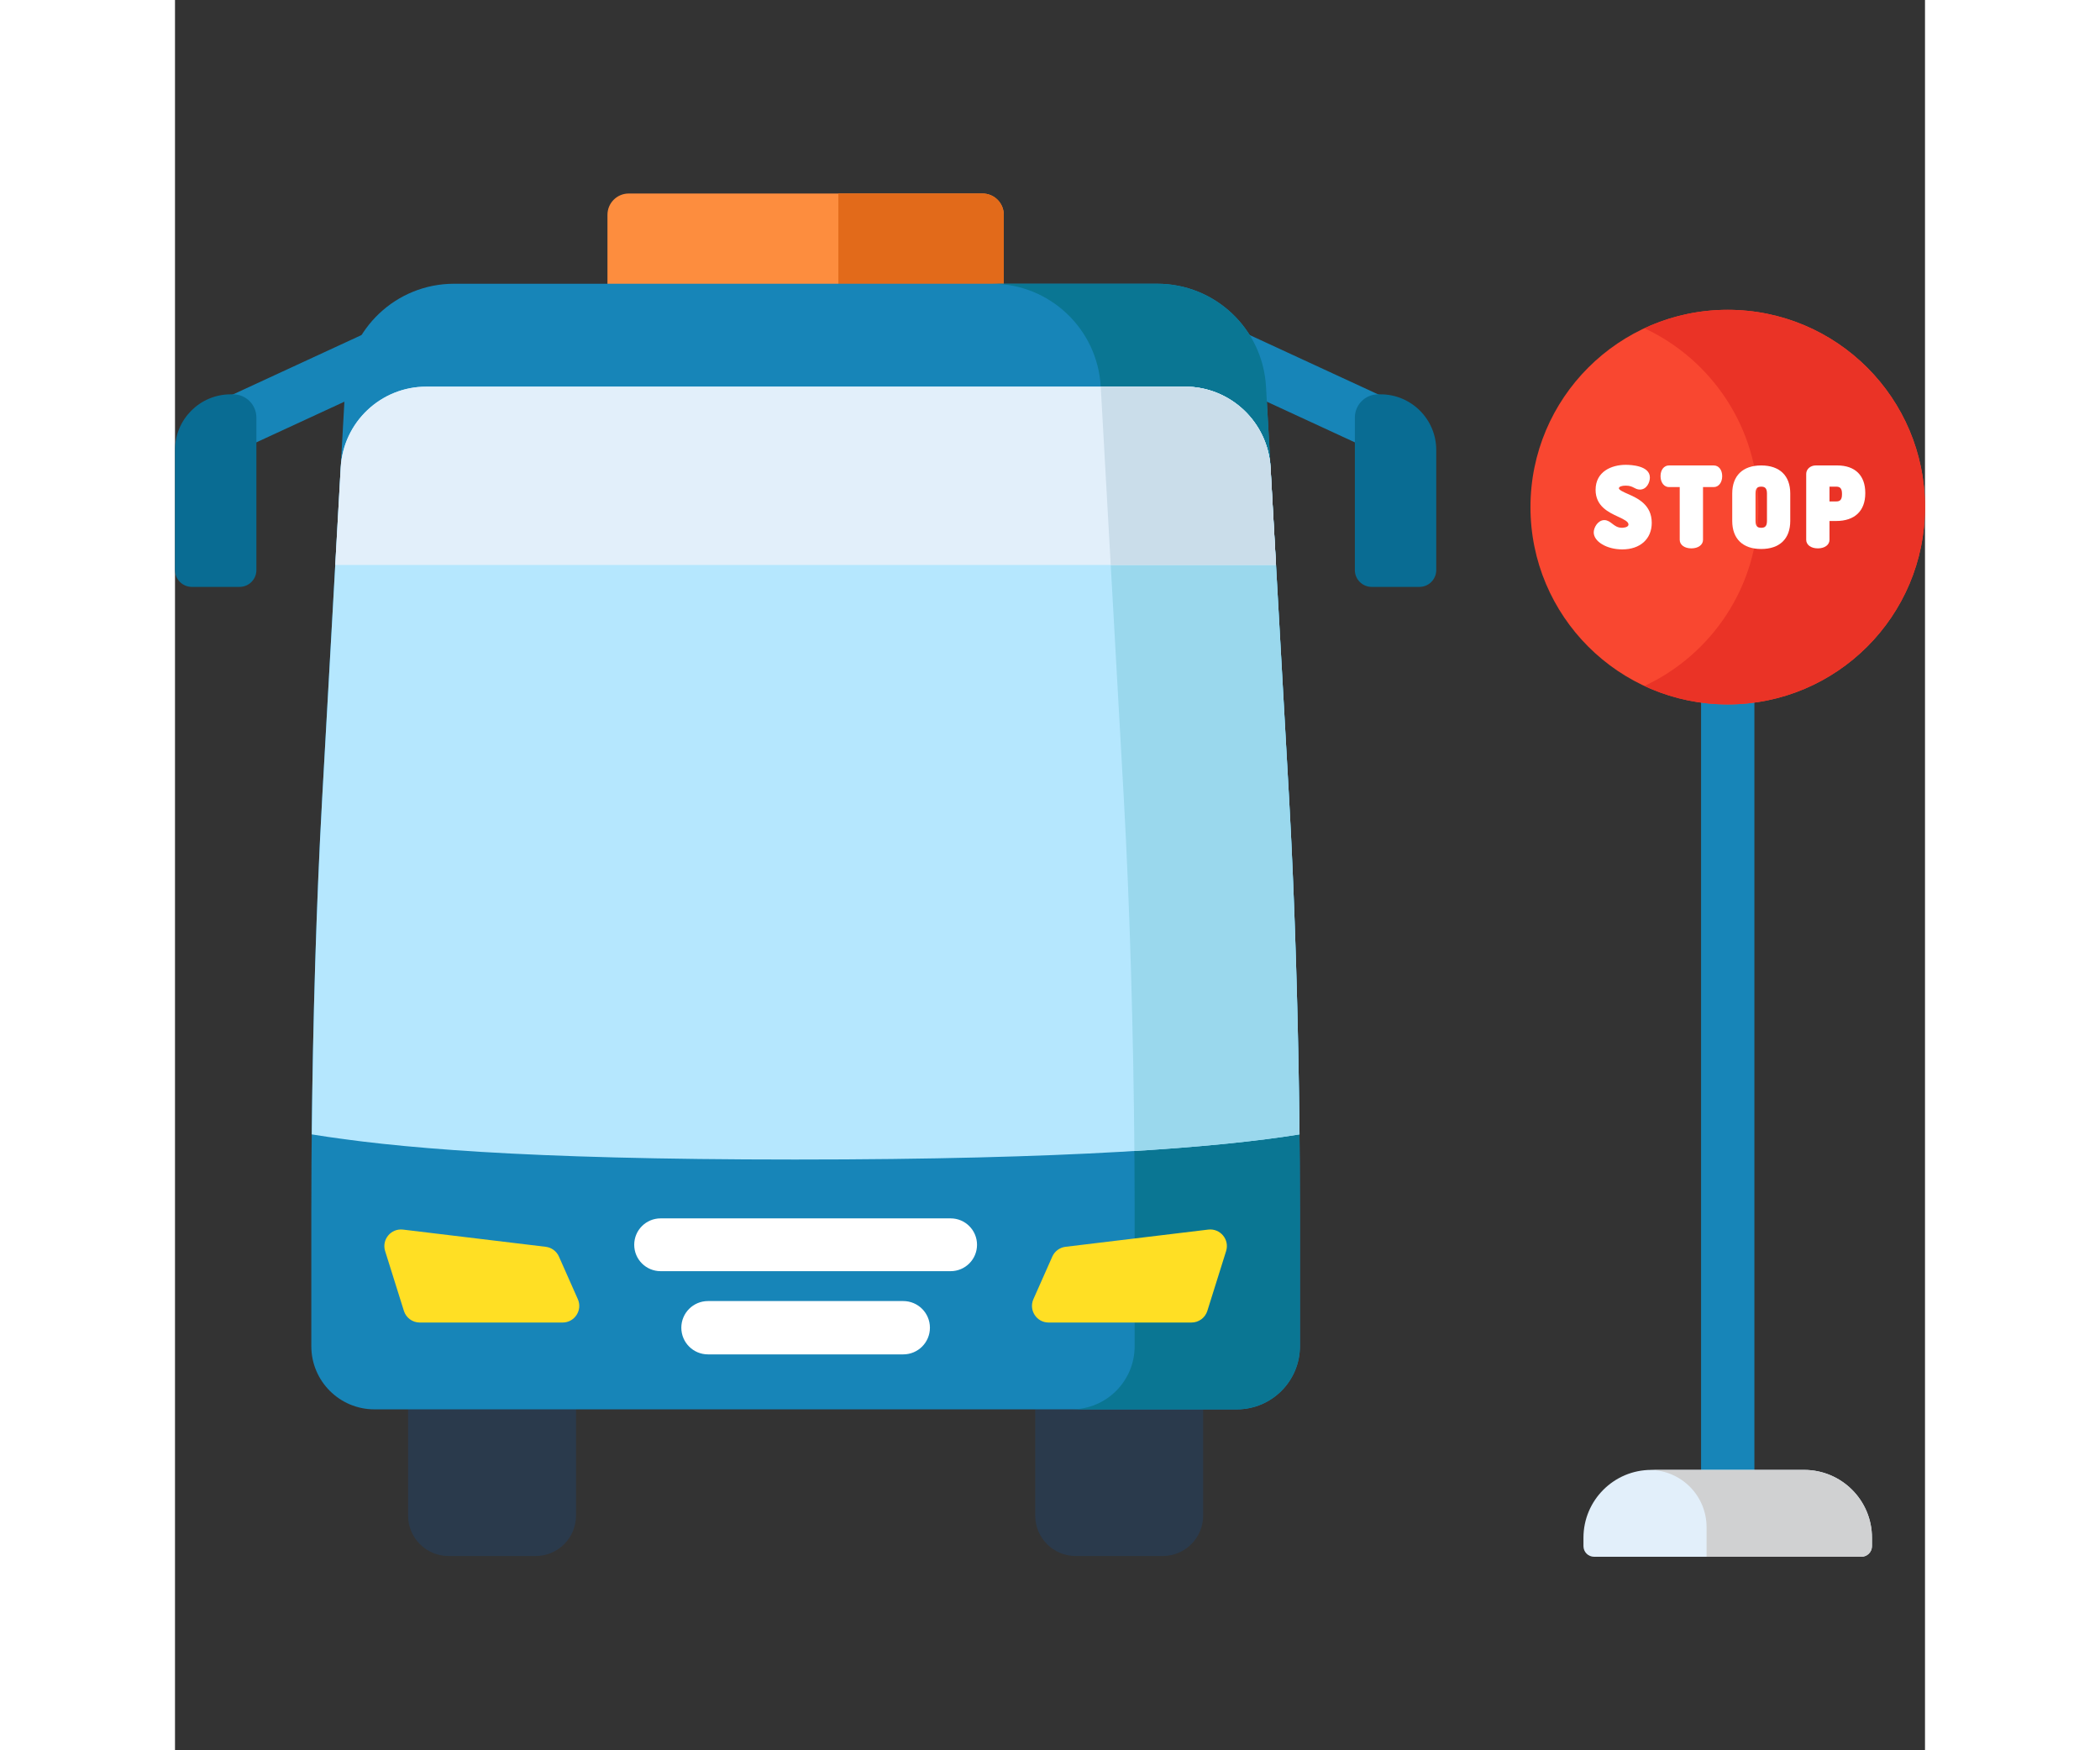 <?xml version="1.0" encoding="iso-8859-1"?>
<!-- Generator: Adobe Illustrator 19.0.0, SVG Export Plug-In . SVG Version: 6.00 Build 0)  -->
<svg
  height="20px"
  width="24px"
  version="1.1" id="Capa_1" xmlns="http://www.w3.org/2000/svg" xmlns:xlink="http://www.w3.org/1999/xlink" x="0px"
  y="0px"
  viewBox="0 0 512.005 512.005" style="enable-background:new 0 0 512.005 512.005;" xml:space="preserve">
<rect x="0" y="0" width="512.005" height="512.005" fill="#333333" stroke="none"/>
<g>
	<rect x="446.49" y="197.762" style="fill:#1785B8;" width="15.599" height="238.5"/>
  <path style="fill:#1785B8;" d="M18.321,131.15c-2.948,0-5.768-1.679-7.085-4.531c-1.807-3.91-0.101-8.545,3.81-10.35L58.25,96.312
		c3.911-1.808,8.545-0.101,10.351,3.81c1.807,3.91,0.101,8.545-3.81,10.35l-43.204,19.956
		C20.528,130.918,19.415,131.15,18.321,131.15z"/>
  <path style="fill:#1785B8;" d="M350.687,131.15c2.948,0,5.768-1.679,7.085-4.531c1.807-3.91,0.101-8.545-3.81-10.35l-43.203-19.957
		c-3.911-1.808-8.545-0.101-10.351,3.81c-1.807,3.91-0.101,8.545,3.81,10.35l43.204,19.956
		C348.481,130.918,349.593,131.15,350.687,131.15z"/>
</g>
  <circle style="fill:#F94730;" cx="454.29" cy="148.342" r="57.715"/>
  <path style="fill:#EA3326;" d="M454.285,90.631c-8.71,0-16.964,1.941-24.368,5.396c19.693,9.188,33.346,29.154,33.346,52.319
	s-13.653,43.13-33.346,52.319c7.405,3.455,15.658,5.396,24.368,5.396c31.875,0,57.715-25.84,57.715-57.715
	S486.16,90.631,454.285,90.631z"/>
  <path style="fill:#E2EFFA;" d="M476.63,429.983h-44.69c-10.969,0-19.861,8.892-19.861,19.861v2.449c0,1.715,1.39,3.105,3.105,3.105
	h78.201c1.715,0,3.105-1.39,3.105-3.105v-2.449C496.491,438.875,487.599,429.983,476.63,429.983z"/>
  <path style="fill:#D0D1D2;" d="M476.63,429.983h-44.69c-0.101,0-0.198,0.014-0.299,0.015c9.115,0.161,16.457,7.588,16.457,16.741
	v8.66h45.288c1.715,0,3.106-1.39,3.106-3.106v-2.449C496.491,438.875,487.599,429.983,476.63,429.983z"/>
  <path style="fill:#FD8D3E;" d="M242.481,93.288H126.527V62.834c0-3.439,2.788-6.228,6.228-6.228h103.499
	c3.439,0,6.228,2.788,6.228,6.228L242.481,93.288L242.481,93.288z"/>
  <path style="fill:#E26A1A;"
        d="M236.253,56.606h-42.166v36.681h48.394V62.834C242.481,59.394,239.693,56.606,236.253,56.606z"/>
  <g>
	<path style="fill:#096C93;" d="M4.927,171.684h13.959c2.721,0,4.927-2.206,4.927-4.927v-44.609c0-3.754-3.043-6.797-6.797-6.797
		h-0.721c-9,0-16.295,7.295-16.295,16.294v35.113C0,169.479,2.206,171.684,4.927,171.684z"/>
    <path style="fill:#096C93;" d="M364.082,171.684h-13.959c-2.721,0-4.927-2.206-4.927-4.927v-44.609
		c0-3.754,3.043-6.797,6.797-6.797h0.721c8.999,0,16.294,7.295,16.294,16.294v35.113
		C369.008,169.479,366.803,171.684,364.082,171.684z"/>
</g>
  <g>
	<path style="fill:#2A3A4C;" d="M68.196,398.806v44.54c0,6.537,5.3,11.837,11.837,11.837h25.461c6.537,0,11.837-5.3,11.837-11.837
		v-44.54H68.196z"/>
    <path style="fill:#2A3A4C;" d="M251.678,398.806v44.54c0,6.537,5.3,11.837,11.837,11.837h25.461c6.537,0,11.837-5.3,11.837-11.837
		v-44.54H251.678z"/>
</g>
  <path style="fill:#1785B8;" d="M49.808,113.103l-6.746,120.38c-2.119,37.807-3.179,83.13-3.179,120.996v39.322
	c0,10.203,8.271,18.474,18.474,18.474H310.65c10.203,0,18.474-8.271,18.474-18.474v-39.322c0-37.866-1.06-83.189-3.179-120.996
	l-6.746-120.38c-0.946-16.889-14.918-30.1-31.834-30.1H81.641C64.726,83.003,50.754,96.214,49.808,113.103z"/>
  <path style="fill:#0A7693;" d="M325.946,233.483l-6.746-120.38c-0.946-16.889-14.918-30.1-31.834-30.1H239.01
	c16.916,0,30.887,13.211,31.834,30.1l6.746,120.38c2.119,37.807,3.179,83.13,3.179,120.996v39.322
	c0,10.203-8.271,18.474-18.474,18.474h48.356c10.203,0,18.474-8.271,18.474-18.474v-39.322
	C329.125,316.612,328.065,271.289,325.946,233.483z"/>
  <path style="fill:#B5E7FE;" d="M40.003,331.842c23.748,3.833,61.174,7.355,141.382,7.355c80.21,0,123.86-3.521,147.621-7.355
	c-0.33-32.435-1.349-67.844-3.059-98.359l-1.92-34.267l-3.498-62.428c-0.745-13.29-11.738-23.684-25.049-23.684H73.53
	c-13.311,0-24.304,10.395-25.049,23.684l-3.498,62.428l-1.92,34.267C41.352,263.999,40.332,299.408,40.003,331.842z"/>
  <path style="fill:#9AD8ED;" d="M328.934,325.599c-0.014-1.118-0.031-2.244-0.047-3.368c-0.017-1.195-0.034-2.389-0.052-3.589
	c-0.018-1.159-0.038-2.323-0.057-3.487c-0.02-1.198-0.042-2.397-0.064-3.599c-0.021-1.145-0.042-2.29-0.065-3.437
	c-0.025-1.286-0.053-2.574-0.08-3.862c-0.023-1.065-0.044-2.129-0.068-3.195c-0.05-2.215-0.103-4.433-0.159-6.651
	c-0.022-0.869-0.046-1.737-0.069-2.605c-0.04-1.517-0.08-3.034-0.123-4.55c-0.028-0.989-0.057-1.977-0.086-2.965
	c-0.042-1.42-0.085-2.839-0.129-4.257c-0.031-0.975-0.061-1.949-0.093-2.921c-0.05-1.531-0.102-3.057-0.155-4.581
	c-0.028-0.822-0.056-1.645-0.085-2.465c-0.083-2.308-0.168-4.609-0.257-6.896c-0.015-0.395-0.032-0.786-0.048-1.181
	c-0.076-1.929-0.155-3.85-0.236-5.76c-0.034-0.791-0.069-1.575-0.103-2.362c-0.067-1.538-0.136-3.069-0.206-4.591
	c-0.038-0.819-0.076-1.635-0.115-2.449c-0.075-1.573-0.152-3.135-0.23-4.688c-0.035-0.687-0.069-1.378-0.104-2.061
	c-0.115-2.22-0.232-4.425-0.354-6.599l-5.419-96.698c-0.746-13.288-11.739-23.682-25.049-23.682h-24.634l6.746,120.38
	c1.796,32.05,2.828,69.487,3.102,103.218c21.632-1.33,37.163-3.06,48.313-4.859C328.985,329.773,328.961,327.691,328.934,325.599z"
  />
  <g>
	<path style="fill:#FFDF24;" d="M302.303,359.69l-41.759,5.032c-1.702,0.205-3.17,1.291-3.865,2.857l-5.527,12.458
		c-1.427,3.217,0.928,6.839,4.447,6.839h41.798c2.126,0,4.006-1.38,4.642-3.409l5.488-17.49
		C308.586,362.607,305.811,359.268,302.303,359.69z"/>
    <path style="fill:#FFDF24;" d="M66.705,359.69l41.759,5.032c1.702,0.205,3.17,1.291,3.865,2.857l5.527,12.458
		c1.427,3.217-0.928,6.839-4.447,6.839H71.61c-2.126,0-4.006-1.38-4.642-3.409l-5.488-17.49
		C60.423,362.607,63.197,359.268,66.705,359.69z"/>
</g>
  <path style="fill:#E2EFFA;" d="M73.529,113.103c-13.311,0-24.304,10.395-25.049,23.685l-1.596,28.482h275.24l-1.596-28.482
	c-0.745-13.29-11.738-23.685-25.049-23.685H73.529z"/>
  <path style="fill:#CADDEA;" d="M320.528,136.788c-0.745-13.29-11.738-23.684-25.049-23.684h-24.634l0,0l2.923,52.167h48.356
	L320.528,136.788z"/>
  <g>
	<path style="fill:#FFFFFF;" d="M425.02,144.47c-1.149-0.507-2.579-1.137-2.579-1.631c0-0.46,0.82-0.78,1.994-0.78
		c1.243,0,1.864,0.322,2.464,0.633c0.494,0.255,1.003,0.52,1.692,0.52c1.993,0,2.921-2.105,2.921-3.528
		c0-3.442-5.417-3.71-7.077-3.71c-4.063,0-8.807,1.917-8.807,7.32c0,4.793,3.802,6.559,6.579,7.849
		c1.891,0.878,3.039,1.471,3.039,2.284c0,0.951-1.825,0.963-1.903,0.963c-1.295,0-2.08-0.604-2.839-1.189
		c-0.675-0.519-1.372-1.057-2.319-1.057c-1.866,0-3.103,2.16-3.103,3.588c0,2.701,3.824,4.984,8.352,4.984
		c5.239,0,8.624-3.051,8.624-7.775C432.058,147.573,427.822,145.706,425.02,144.47z"/>
    <path style="fill:#FFFFFF;" d="M450.203,136.156h-13.106c-1.452,0-2.466,1.288-2.466,3.133c0,1.851,1.037,3.194,2.466,3.194h3.147
		v15.434c0,1.469,1.4,2.496,3.406,2.496s3.407-1.027,3.407-2.496v-15.434h3.147c1.429,0,2.466-1.343,2.466-3.194
		C452.669,137.444,451.655,136.156,450.203,136.156z"/>
    <path style="fill:#FFFFFF;" d="M464.079,160.596c5.404,0,8.504-2.988,8.504-8.2v-8.039c0-5.211-3.099-8.2-8.504-8.2
		c-5.385,0-8.473,2.989-8.473,8.2v8.039C455.606,157.608,458.694,160.596,464.079,160.596z M462.419,144.356
		c0-1.655,0.664-1.994,1.66-1.994c0.878,0,1.691,0.242,1.691,1.994v8.039c0,1.753-0.812,1.994-1.691,1.994
		c-0.996,0-1.66-0.339-1.66-1.994V144.356z"/>
    <path style="fill:#FFFFFF;" d="M480.656,160.414c2.006,0,3.407-1.027,3.407-2.496v-5.514h1.964c5.404,0,8.503-2.944,8.503-8.079
		v-0.152c0-5.095-2.989-8.018-8.2-8.018h-6.28c-1.57,0-2.8,1.083-2.8,2.466v19.296C477.249,159.387,478.65,160.414,480.656,160.414z
		 M484.062,142.362h1.964c0.836,0,1.69,0.237,1.69,1.994v0.334c0,1.757-0.855,1.994-1.69,1.994h-1.964V142.362z"/>
    <path style="fill:#FFFFFF;" d="M226.93,371.853h-84.852c-4.265,0-7.722-3.457-7.722-7.722s3.457-7.722,7.722-7.722h84.852
		c4.265,0,7.722,3.457,7.722,7.722S231.195,371.853,226.93,371.853z"/>
    <path style="fill:#FFFFFF;" d="M213.073,396.194h-57.138c-4.307,0-7.799-3.491-7.799-7.799s3.492-7.799,7.799-7.799h57.138
		c4.307,0,7.799,3.491,7.799,7.799S217.381,396.194,213.073,396.194z"/>
</g>
  <g>
</g>
  <g>
</g>
  <g>
</g>
  <g>
</g>
  <g>
</g>
  <g>
</g>
  <g>
</g>
  <g>
</g>
  <g>
</g>
  <g>
</g>
  <g>
</g>
  <g>
</g>
  <g>
</g>
  <g>
</g>
  <g>
</g>
</svg>

